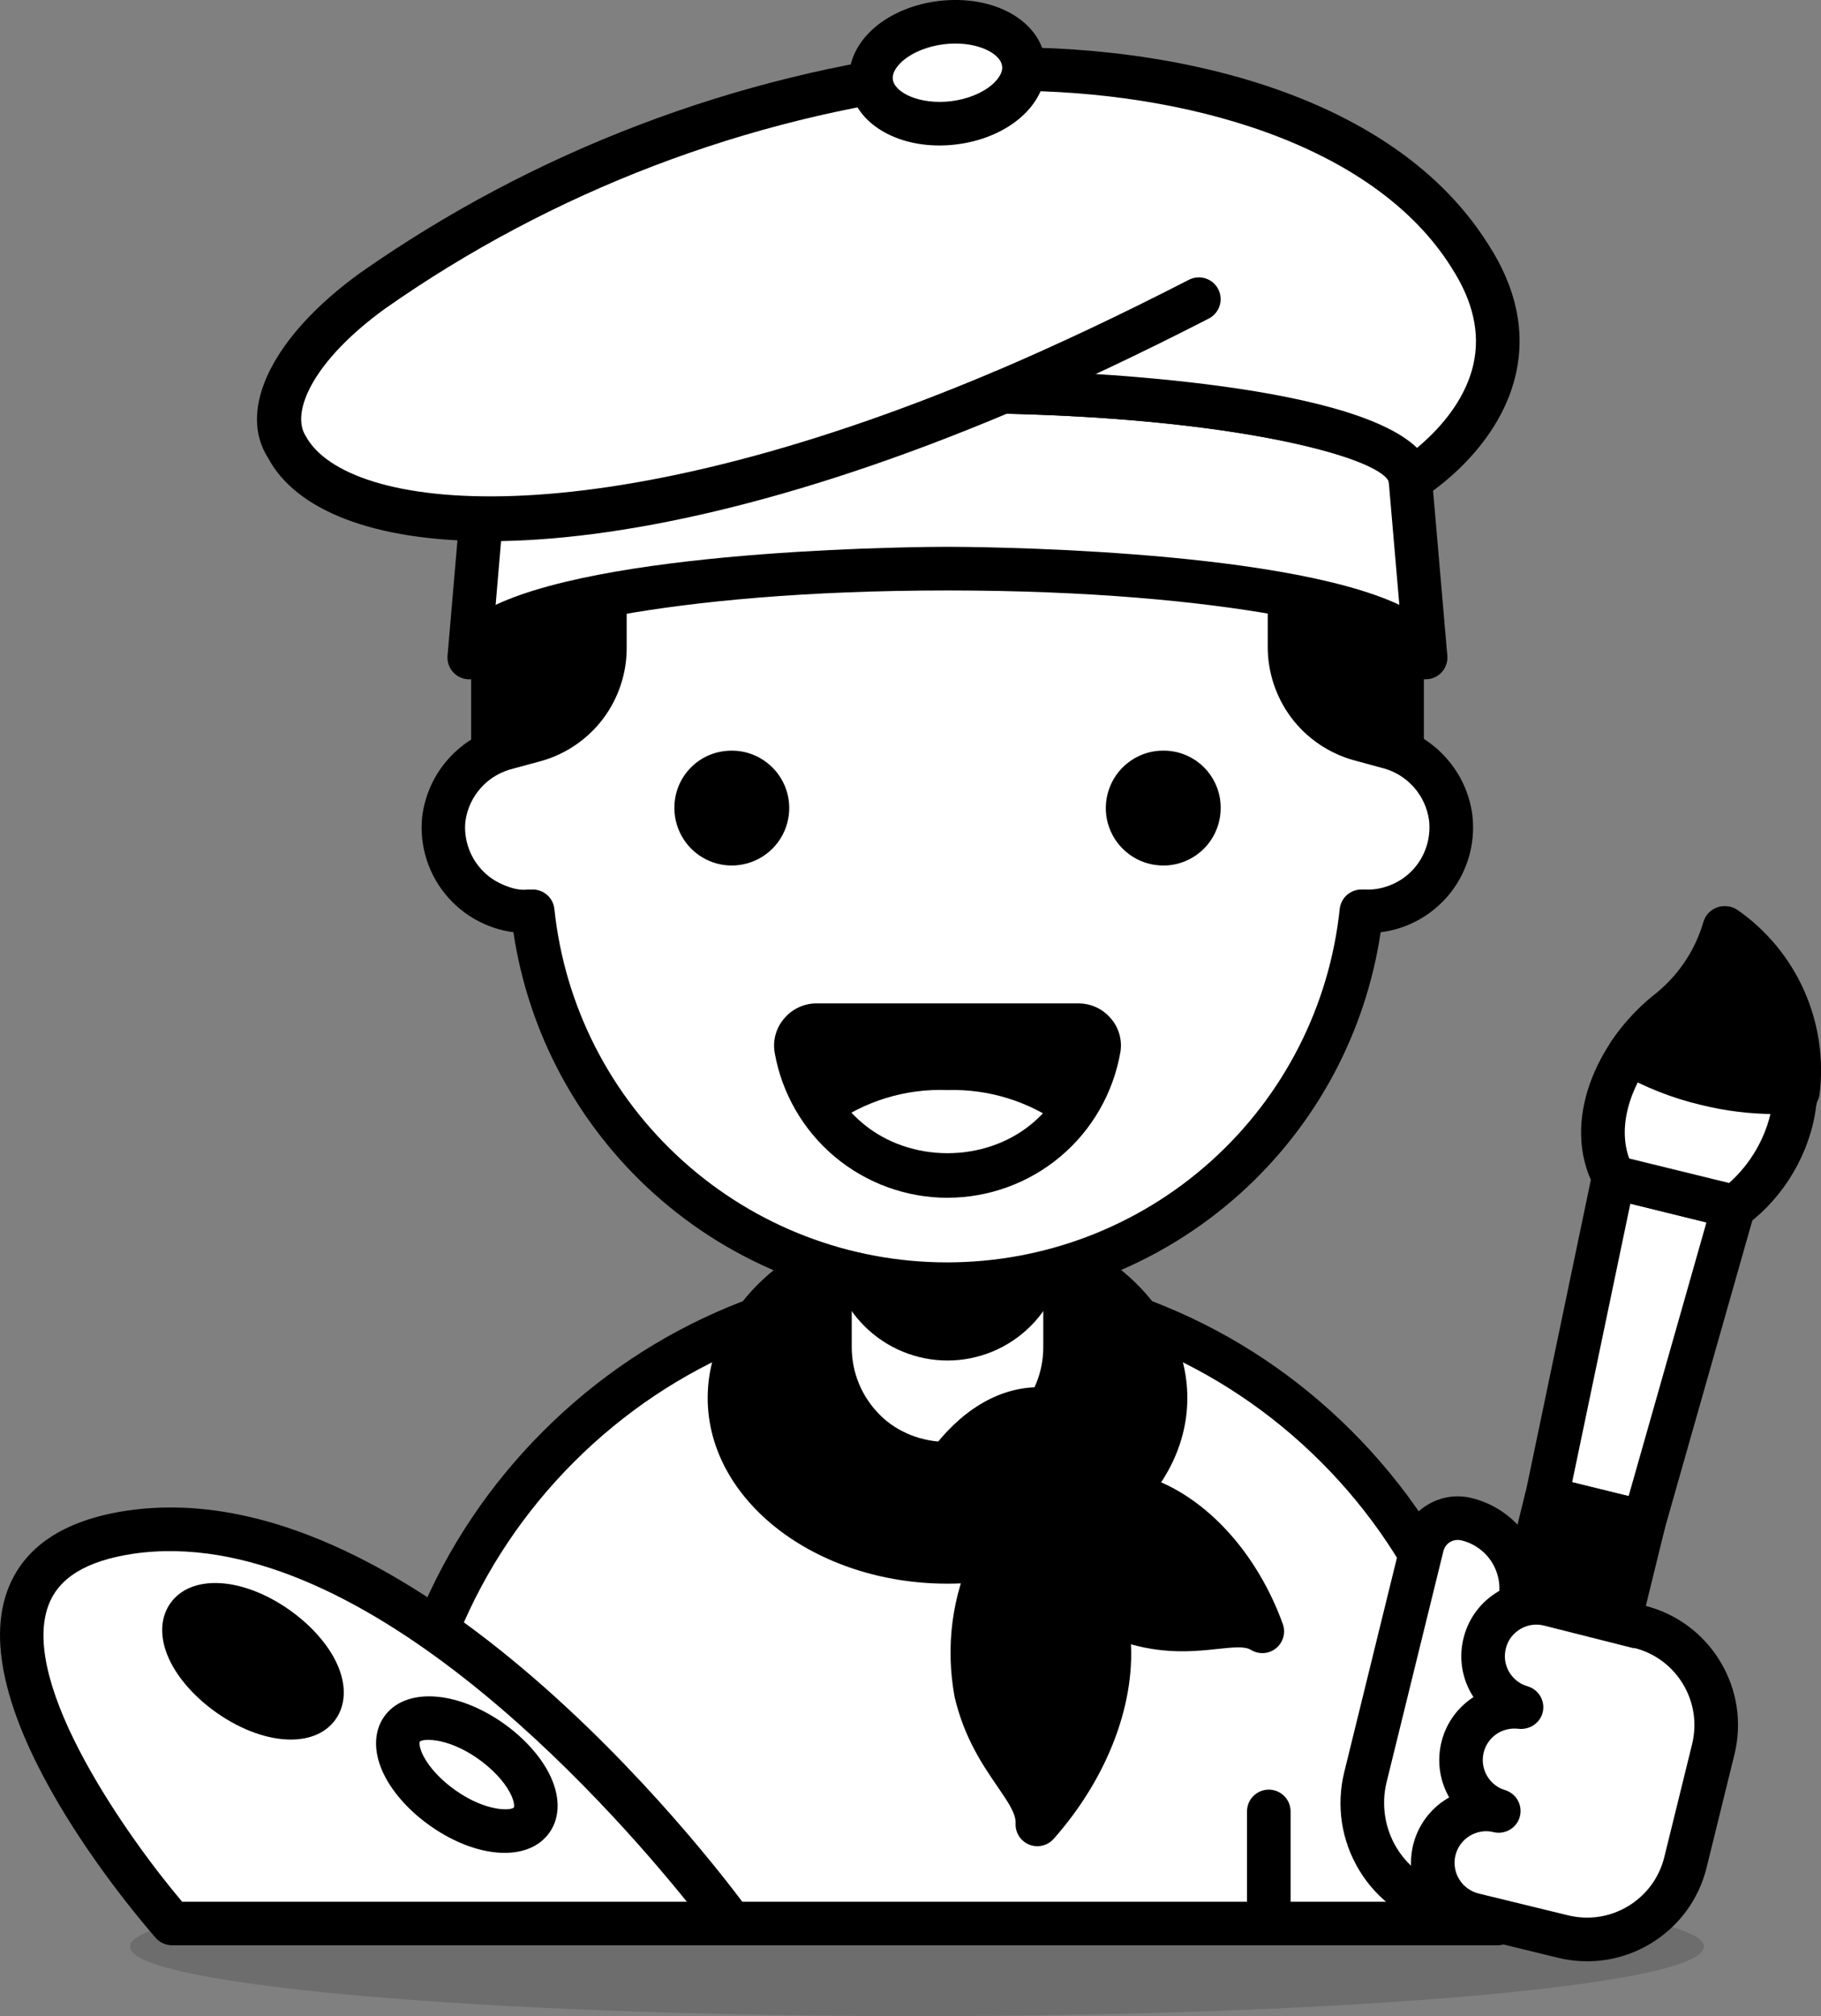 <?xml version="1.0" encoding="UTF-8"?>
<svg id="Layer_1" data-name="Layer 1" xmlns="http://www.w3.org/2000/svg" viewBox="0 0 470.38 520.65">
  <rect x="0" y="0" width="470.38" height="520.65" fill="#808080" stroke="none"/>
  <defs>
    <style>
      .cls-1 {
        fill: #fff;
      }

      .cls-2 {
        isolation: isolate;
        opacity: .15;
      }
    </style>
  </defs>
  <g class="cls-2">
    <path d="m236.86,520.65c112.27,0,203.28-8.03,203.28-17.94s-91.01-17.94-203.28-17.94-203.28,8.03-203.28,17.94,91.01,17.94,203.28,17.94Z"/>
  </g>
  <path class="cls-1" d="m244.75,331.96c37.68,0,73.81,14.97,100.45,41.61,26.64,26.64,41.61,62.77,41.61,100.45v22.72H102.69v-22.72c0-37.68,14.97-73.81,41.61-100.45,26.64-26.64,62.77-41.61,100.45-41.61Z"/>
  <path class="cls-1" d="m244.75,331.96c-37.68,0-73.81,14.97-100.45,41.61-26.64,26.64-41.61,62.77-41.61,100.45v22.72h1.32c4.66-34.02,21.49-65.19,47.36-87.76,25.87-22.57,59.05-35.01,93.38-35.01s67.51,12.43,93.38,35.01c25.87,22.57,42.7,53.75,47.36,87.76h1.32v-22.72c0-37.68-14.97-73.81-41.61-100.45-26.64-26.64-62.77-41.61-100.45-41.61Z"/>
  <path d="m386.8,502.36H102.69c-3.11,0-5.63-2.52-5.63-5.63v-22.72c0-39.45,15.36-76.54,43.26-104.43,27.9-27.89,64.99-43.25,104.43-43.25s76.53,15.35,104.43,43.25c27.89,27.88,43.25,64.98,43.25,104.43v22.72c0,3.11-2.52,5.63-5.63,5.63Zm-278.49-11.25h272.86v-17.09c0-36.44-14.19-70.71-39.95-96.48-25.77-25.76-60.04-39.95-96.48-39.95s-70.7,14.19-96.47,39.95c-25.77,25.77-39.96,60.03-39.96,96.48v17.09Z"/>
  <path d="m244.75,403.34c31.1,0,56.32-18.95,56.32-42.33s-25.22-42.33-56.32-42.33-56.32,18.95-56.32,42.33,25.22,42.33,56.32,42.33Z"/>
  <path d="m244.75,318.68c-10.88-.73-21.74,1.69-31.28,6.97-9.54,5.28-17.36,13.2-22.53,22.8,5.14,9.64,12.95,17.58,22.49,22.89,9.55,5.3,20.42,7.74,31.32,7.01,10.9.73,21.77-1.7,31.32-7.01,9.55-5.3,17.36-13.25,22.49-22.89-5.16-9.6-12.98-17.52-22.53-22.8-9.54-5.28-20.4-7.7-31.28-6.97Z"/>
  <path d="m244.75,408.97c-34.16,0-61.95-21.52-61.95-47.96s27.79-47.95,61.95-47.95,61.95,21.51,61.95,47.95-27.8,47.96-61.95,47.96Zm0-84.66c-27.95,0-50.69,16.46-50.69,36.7s22.74,36.71,50.69,36.71,50.7-16.46,50.7-36.71-22.74-36.7-50.7-36.7Z"/>
  <path class="cls-1" d="m244.75,283.41c-4,0-7.96.79-11.65,2.32-3.69,1.53-7.05,3.78-9.87,6.61-2.82,2.83-5.06,6.2-6.58,9.89-1.52,3.7-2.29,7.66-2.28,11.66v33.96c0,8.05,3.2,15.78,8.9,21.48,5.7,5.7,13.42,8.9,21.48,8.9s15.78-3.2,21.48-8.9c5.7-5.7,8.9-13.42,8.9-21.48v-33.96c.02-4-.76-7.96-2.28-11.66-1.52-3.7-3.75-7.06-6.58-9.89-2.82-2.83-6.18-5.08-9.87-6.61s-7.65-2.32-11.65-2.32Z"/>
  <path d="m244.75,283.41c-8.06,0-15.78,3.2-21.48,8.9-5.7,5.7-8.9,13.42-8.9,21.48v7.17c0,8.05,3.2,15.78,8.9,21.48,5.7,5.7,13.42,8.9,21.48,8.9s15.78-3.2,21.48-8.9c5.7-5.7,8.9-13.42,8.9-21.48v-7.06c.02-4-.76-7.96-2.28-11.66-1.52-3.7-3.75-7.06-6.58-9.89-2.82-2.83-6.18-5.08-9.87-6.61s-7.65-2.32-11.65-2.32Z"/>
  <path d="m244.75,383.86c-9.62,0-18.66-3.75-25.45-10.54-6.8-6.8-10.55-15.85-10.55-25.45v-33.96c-.02-4.75.89-9.4,2.7-13.8,1.81-4.4,4.43-8.34,7.79-11.73,3.39-3.4,7.33-6.02,11.71-7.84,8.75-3.65,18.82-3.65,27.61,0,4.36,1.81,8.3,4.44,11.68,7.83,3.37,3.39,5.99,7.33,7.8,11.75,1.81,4.37,2.71,9.03,2.69,13.83v33.93c0,9.61-3.74,18.64-10.54,25.45-6.79,6.79-15.84,10.54-25.45,10.54Zm0-94.83c-3.28,0-6.46.64-9.48,1.9-3.02,1.24-5.73,3.06-8.06,5.39-2.3,2.32-4.1,5.03-5.35,8.07-1.24,3.02-1.86,6.22-1.85,9.5v33.98c0,6.61,2.58,12.82,7.25,17.5,9.34,9.34,25.65,9.34,34.99,0,4.67-4.68,7.24-10.89,7.24-17.5v-33.96c.02-3.31-.6-6.51-1.85-9.51-1.25-3.06-3.06-5.77-5.36-8.09-2.32-2.32-5.02-4.13-8.03-5.37-3.03-1.26-6.22-1.9-9.5-1.9Z"/>
  <path d="m161.77,502.36c-3.11,0-5.63-2.52-5.63-5.63v-28.82c0-3.11,2.52-5.63,5.63-5.63s5.63,2.52,5.63,5.63v28.82c0,3.11-2.52,5.63-5.63,5.63Z"/>
  <path d="m327.74,502.36c-3.11,0-5.63-2.52-5.63-5.63v-28.94c0-3.11,2.52-5.63,5.63-5.63s5.63,2.52,5.63,5.63v28.94c0,3.11-2.52,5.63-5.63,5.63Z"/>
  <g>
    <path d="m269.86,402.03c5.96,8.11,14.33,14.14,23.92,17.22,15.54,4.3,25.59-2.15,32.29,2.03-9.8-27.02-33-41.02-47.83-34.2-14.83,6.82-8.37,14.95-8.37,14.95Z"/>
    <path d="m326.06,426.91c-1.03,0-2.07-.29-2.99-.86-1.53-.96-4.58-.64-8.47-.23-5.54.6-13.12,1.41-22.32-1.15-11.01-3.53-20.26-10.19-26.95-19.31-.73-.98-3.45-5.13-2.14-10.62,1.23-5.17,5.5-9.46,12.69-12.77,6.78-3.11,15.09-2.93,23.37.53,13.83,5.78,25.83,19.56,32.1,36.86.82,2.26.12,4.79-1.75,6.3-1.02.84-2.29,1.25-3.54,1.25Zm-51.66-28.21c5.29,7.21,12.57,12.46,21.1,15.2,6.89,1.91,12.74,1.26,17.9.74,1.13-.12,2.24-.23,3.34-.32-5.51-10.03-13.41-17.9-21.85-21.44-5.35-2.23-10.43-2.47-14.32-.68-5.32,2.45-6.26,4.51-6.43,5.08-.21.73.19,1.34.24,1.42l-4.53,3.34,4.54-3.33Z"/>
  </g>
  <g>
    <path d="m256.71,402.51c-5.15,10.7-6.78,22.75-4.66,34.44,4.3,18.3,16.38,24.99,15.9,34.2,22.24-25.11,23.92-56.68,8.37-68.16-15.55-11.48-19.61-.48-19.61-.48Z"/>
    <path d="m267.95,476.77c-.71,0-1.44-.13-2.13-.42-2.21-.9-3.6-3.11-3.48-5.5.12-2.48-2-5.57-4.68-9.48-3.82-5.58-8.58-12.52-11.08-23.15-2.4-13.16-.65-26.2,5-38.03.59-1.38,2.9-5.85,8.41-7.48,5.59-1.71,12.23.24,19.67,5.74,6.85,5.06,11.2,13.4,12.27,23.51,1.8,17.12-5.58,36.91-19.76,52.91-1.09,1.24-2.63,1.9-4.21,1.9Zm-3.88-73.38c-.36,0-.62.04-.78.09-.9.23-1.31,1-1.37,1.15-.01.03-.12.29-.14.32-4.66,9.7-6.11,20.42-4.19,30.99,1.96,8.29,5.88,14.01,9.35,19.07,1.02,1.49,2.03,2.97,2.95,4.46,7.96-11.81,12.02-25.11,10.84-36.33-.74-7.02-3.42-12.43-7.75-15.63-4.78-3.53-7.57-4.12-8.9-4.12Zm-7.36-.88h.11-.11Z"/>
  </g>
  <g>
    <path d="m244.75,378.35c4.25,2.13,7.66,5.63,9.69,9.92,1.47,4.6,2.24,9.4,2.27,14.23,3.48,1.54,7.25,2.33,11.06,2.33s7.58-.79,11.06-2.33c2.46-1.57,4.57-3.64,6.2-6.06,1.63-2.42,2.74-5.16,3.27-8.03.53-2.87.46-5.82-.2-8.66-.66-2.84-1.9-5.52-3.64-7.86-8.13-10.52-25.71-12.91-39.7,6.46Z"/>
    <path d="m267.76,410.47c-4.63,0-9.11-.95-13.33-2.81-2.02-.89-3.34-2.89-3.35-5.11-.03-4.25-.7-8.47-2.01-12.55-1.21-2.46-3.74-5.04-6.85-6.62-1.47-.74-2.55-2.09-2.93-3.68-.4-1.6-.07-3.3.9-4.64,7.72-10.68,17.54-16.65,27.66-16.82h.42c8.1,0,15.6,3.7,20.63,10.22,2.28,3.07,3.82,6.41,4.67,10.02.84,3.64.92,7.32.26,10.96-.67,3.65-2.07,7.08-4.14,10.16-2.09,3.09-4.71,5.67-7.83,7.66-4.98,2.26-9.47,3.21-14.1,3.21Zm-5.61-11.99c4.71,1.29,9.87.87,14.4-1.11,1.06-.75,2.58-2.25,3.79-4.06,1.21-1.79,2.02-3.78,2.41-5.9.4-2.11.34-4.25-.15-6.37-.47-2.07-1.41-4.07-2.67-5.78-2.87-3.7-7.81-5.88-11.9-5.76-5.11.08-10.32,2.78-15.04,7.7,2.74,2.41,4.97,5.37,6.53,8.68,1.45,4.4,2.29,8.53,2.64,12.6Z"/>
  </g>
  <g>
    <path d="m244.75,41.26c-9.84,0-19.64,1.25-29.18,3.71-22.24,5.02-51.18,13.39-77.37,8.37-1.02,6.74-.66,13.63,1.07,20.23,1.73,6.6,4.78,12.78,8.97,18.16-13.64,19.66-20.94,43.03-20.93,66.96v61.46h234.85v-61.46c0-31.14-12.37-61.01-34.39-83.03-22.02-22.02-51.89-34.39-83.03-34.39Z"/>
    <path d="m362.17,225.78H127.33c-3.11,0-5.63-2.52-5.63-5.63v-61.46c-.02-23.86,6.78-46.89,19.7-66.85-3.45-5.15-5.98-10.8-7.57-16.85-1.93-7.39-2.33-14.96-1.19-22.49.23-1.52,1.06-2.87,2.31-3.75,1.25-.88,2.8-1.19,4.31-.93,21.83,4.19,46.64-1.65,66.6-6.36l8.47-1.97c9.82-2.53,20.11-3.84,30.41-3.85h.01c32.86,0,63.77,12.8,87.01,36.04,23.23,23.23,36.04,54.13,36.04,87.01v61.46c0,3.11-2.52,5.63-5.63,5.63Zm-229.22-11.25h223.59v-55.83c0-29.87-11.63-57.95-32.74-79.06-21.12-21.11-49.19-32.75-79.06-32.75-9.35.01-18.7,1.2-27.77,3.53l-8.53,1.98c-19.23,4.53-42.76,10.1-65.16,7.41-.1,4.14.38,8.27,1.45,12.33,1.54,5.89,4.22,11.31,7.97,16.12,1.51,1.94,1.59,4.64.18,6.67-13.05,18.82-19.94,40.86-19.92,63.75v55.84Z"/>
  </g>
  <g>
    <path class="cls-1" d="m374.73,211.18c-.58-4.39-2.48-8.5-5.45-11.79-2.97-3.29-6.86-5.6-11.17-6.62l-7.06-1.91c-5.2-1.47-9.77-4.6-13.01-8.93-3.24-4.32-4.97-9.59-4.93-14.99v-24.39c-.01-4.93-1.65-9.72-4.65-13.63-3-3.91-7.21-6.73-11.97-8.01-22.8,9.1-47.2,13.53-71.75,13.03-24.55.5-48.94-3.93-71.75-13.03-4.78,1.26-9.02,4.07-12.04,7.98-3.03,3.91-4.68,8.71-4.7,13.66v24.63c.05,5.4-1.68,10.67-4.93,14.99-3.24,4.32-7.81,7.46-13.01,8.93l-7.06,1.91c-4.31,1.03-8.2,3.34-11.17,6.63-2.97,3.29-4.87,7.4-5.45,11.79-.32,3.03,0,6.09.95,8.98.94,2.89,2.49,5.56,4.53,7.81,2.04,2.26,4.54,4.06,7.32,5.29,2.79,1.23,5.8,1.85,8.84,1.84h1.32c2.8,26.43,15.28,50.9,35.04,68.68,19.76,17.78,45.4,27.62,71.98,27.62s52.22-9.84,71.98-27.62c19.76-17.78,32.24-42.24,35.04-68.68h1.31c3.08.04,6.13-.58,8.94-1.81,2.82-1.23,5.34-3.05,7.4-5.34,2.06-2.29,3.61-4.98,4.54-7.92.93-2.93,1.23-6.03.88-9.08Z"/>
    <path d="m244.63,337.26c-28.02,0-54.92-10.32-75.75-29.06-19.62-17.67-32.38-41.47-36.26-67.46-2.55-.34-5.04-1.03-7.44-2.09-3.55-1.57-6.65-3.81-9.23-6.67-2.59-2.86-4.51-6.17-5.7-9.84-1.2-3.68-1.6-7.48-1.19-11.31.75-5.7,3.12-10.83,6.87-14.97,3.75-4.15,8.6-7.03,14.04-8.33l6.89-1.87c3.94-1.11,7.5-3.56,9.98-6.87,2.49-3.31,3.84-7.42,3.81-11.57v-24.67c.02-6.17,2.1-12.24,5.87-17.11,3.76-4.86,9.11-8.41,15.05-9.98,1.17-.31,2.4-.24,3.53.21,22.21,8.87,45.46,13.1,69.55,12.63,24.27.52,47.57-3.77,69.77-12.63,1.14-.46,2.38-.52,3.56-.21,5.91,1.6,11.22,5.16,14.96,10.02,3.74,4.87,5.8,10.92,5.81,17.05v24.4c-.03,4.18,1.32,8.29,3.81,11.62,2.47,3.31,6.03,5.76,10.02,6.88l7,1.9c5.29,1.25,10.14,4.14,13.88,8.29,3.75,4.15,6.12,9.27,6.86,14.82,0,.03,0,.07.01.1.44,3.88.07,7.73-1.11,11.44-1.19,3.71-3.11,7.07-5.72,9.97-2.64,2.91-5.77,5.17-9.34,6.73-2.38,1.04-4.93,1.74-7.53,2.07-3.88,25.98-16.64,49.78-36.25,67.44-20.83,18.75-47.73,29.07-75.76,29.07Zm-107.02-107.55c2.88,0,5.29,2.17,5.59,5.03,2.65,25.09,14.45,48.2,33.21,65.08,18.76,16.88,42.98,26.18,68.22,26.18s49.47-9.3,68.23-26.18c18.75-16.88,30.54-39.99,33.2-65.08.3-2.86,2.71-5.03,5.59-5.03h1.31c2.12.12,4.62-.43,6.69-1.34,2.1-.92,3.95-2.25,5.48-3.96,1.53-1.69,2.66-3.67,3.35-5.85.68-2.13.91-4.44.66-6.68-.44-3.26-1.84-6.27-4.04-8.71-2.21-2.45-5.09-4.15-8.31-4.92l-7.22-1.96c-6.41-1.81-12.09-5.7-16.04-10.99-3.96-5.28-6.11-11.81-6.06-18.4v-24.35c-.01-3.66-1.24-7.29-3.48-10.21-1.89-2.45-4.44-4.35-7.32-5.46-23.06,8.92-47.39,13.14-72.04,12.69-24.54.56-48.78-3.76-71.84-12.69-2.9,1.1-5.48,2.99-7.39,5.46-2.26,2.92-3.51,6.56-3.52,10.24v24.61c.05,6.56-2.1,13.1-6.06,18.37-3.95,5.27-9.62,9.17-15.98,10.96l-7.11,1.93c-3.39.81-6.26,2.51-8.47,4.96s-3.62,5.48-4.05,8.76c-.22,2.1.02,4.34.72,6.5.7,2.15,1.83,4.09,3.35,5.78,1.52,1.68,3.34,2.99,5.43,3.91,2.04.91,4.37,1.65,6.53,1.36h1.35Z"/>
  </g>
  <g>
    <path d="m179.82,208.67c0,1.82.54,3.6,1.55,5.12,1.01,1.51,2.45,2.69,4.13,3.39,1.68.7,3.53.88,5.32.52,1.79-.35,3.43-1.23,4.71-2.52s2.16-2.93,2.52-4.71c.35-1.79.17-3.64-.52-5.32-.7-1.68-1.88-3.12-3.39-4.13-1.51-1.01-3.29-1.55-5.12-1.55-1.21-.02-2.42.21-3.54.67-1.12.46-2.15,1.13-3,1.99-.86.86-1.54,1.88-1.99,3-.46,1.12-.68,2.33-.67,3.54Z"/>
    <path d="m189.02,223.51c-1.93,0-3.85-.38-5.67-1.13-2.72-1.13-5.02-3.02-6.65-5.47s-2.49-5.28-2.5-8.2c-.02-1.96.35-3.87,1.08-5.69.75-1.84,1.84-3.48,3.24-4.87,1.39-1.39,3.02-2.47,4.85-3.22,1.84-.74,3.8-1.09,5.74-1.08,2.86,0,5.72.86,8.16,2.49,2.45,1.64,4.34,3.94,5.47,6.65,1.13,2.73,1.42,5.69.84,8.58-.57,2.87-1.97,5.5-4.06,7.59-2.1,2.09-4.73,3.5-7.61,4.06-.96.19-1.93.29-2.9.29Zm-.05-18.41c-.52,0-.96.08-1.37.25-.41.17-.8.43-1.13.76-.34.33-.58.71-.76,1.14-.18.45-.26.9-.26,1.35v.08c0,.71.21,1.4.61,1.99.39.59.95,1.04,1.61,1.31.64.27,1.37.35,2.06.2.7-.14,1.34-.48,1.85-.99.49-.49.84-1.12.97-1.81.14-.71.07-1.42-.2-2.07-.27-.66-.73-1.22-1.32-1.62-.61-.41-1.45-.7-2.05-.6Z"/>
  </g>
  <g>
    <path d="m309.68,208.67c0,1.82-.54,3.6-1.55,5.12-1.01,1.51-2.45,2.69-4.13,3.39-1.68.7-3.53.88-5.32.52-1.79-.35-3.43-1.23-4.71-2.52s-2.16-2.93-2.52-4.71c-.35-1.79-.17-3.64.52-5.32.7-1.68,1.88-3.12,3.39-4.13,1.51-1.01,3.29-1.55,5.12-1.55,1.21-.02,2.42.21,3.54.67,1.12.46,2.15,1.13,3,1.99.86.86,1.54,1.88,1.99,3,.46,1.12.68,2.33.67,3.54Z"/>
    <path d="m300.49,223.51c-.98,0-1.96-.1-2.92-.29-2.87-.56-5.5-1.97-7.58-4.06-2.08-2.07-3.48-4.69-4.07-7.57-.57-2.91-.27-5.86.85-8.58,1.12-2.72,3.01-5.03,5.47-6.67,2.48-1.67,5.45-2.56,8.43-2.49,1.84,0,3.69.36,5.46,1.08,1.81.74,3.46,1.82,4.87,3.23,1.38,1.38,2.46,3.01,3.22,4.85.74,1.79,1.1,3.7,1.09,5.68,0,2.94-.87,5.79-2.49,8.23s-3.93,4.34-6.66,5.47c-1.81.75-3.73,1.13-5.66,1.13Zm.1-18.41c-.62-.04-1.51.2-2.1.59-.6.41-1.06.96-1.33,1.6-.27.66-.34,1.39-.21,2.09.14.68.48,1.32.99,1.82.51.5,1.13.84,1.82.97.68.14,1.43.07,2.08-.2.66-.27,1.21-.73,1.6-1.31.4-.59.6-1.28.6-1.99v-.05c0-.48-.08-.94-.24-1.35-.2-.46-.45-.85-.77-1.17-.33-.33-.71-.58-1.13-.75-.43-.18-.87-.26-1.32-.26Z"/>
  </g>
  <path d="m210.79,264.76c-.76.02-1.5.2-2.18.53-.68.33-1.28.8-1.76,1.39-.5.56-.87,1.23-1.07,1.96s-.25,1.49-.12,2.23c1.61,9.2,6.42,17.53,13.57,23.54,7.15,6.01,16.19,9.3,25.53,9.3s18.38-3.29,25.53-9.3c7.15-6.01,11.96-14.34,13.57-23.54.13-.74.09-1.5-.12-2.23s-.57-1.39-1.07-1.96c-.48-.58-1.08-1.06-1.76-1.39-.68-.33-1.43-.51-2.18-.53h-67.92Z"/>
  <path class="cls-1" d="m244.75,281.5c-10.8-.42-21.42,2.82-30.13,9.21,3.77,4.2,8.38,7.55,13.53,9.85,5.15,2.3,10.73,3.48,16.37,3.48s11.22-1.19,16.37-3.48c5.15-2.3,9.76-5.65,13.53-9.85-8.59-6.28-19.02-9.52-29.66-9.21Z"/>
  <path d="m244.75,309.32c-10.63,0-20.99-3.77-29.15-10.62-8.16-6.86-13.66-16.4-15.5-26.88-.27-1.6-.18-3.24.27-4.76.42-1.49,1.21-2.94,2.28-4.14.86-1.05,2.09-2.02,3.51-2.71,1.4-.68,2.96-1.06,4.51-1.09h68.04c1.69.03,3.26.42,4.66,1.1,1.4.68,2.63,1.64,3.63,2.87.9.98,1.69,2.42,2.14,3.97.43,1.48.53,3.11.26,4.69-1.85,10.55-7.35,20.1-15.51,26.94-8.16,6.85-18.51,10.62-29.15,10.62Zm-33.69-38.94c1.52,7.4,5.65,14.56,11.78,19.71,12.27,10.29,31.56,10.29,43.82,0,6.12-5.15,10.27-12.33,11.65-20.21l-67.25.5Z"/>
  <path class="cls-1" d="m173.72,255.07c6.6,0,11.96-3.21,11.96-7.17s-5.35-7.17-11.96-7.17-11.96,3.21-11.96,7.17,5.35,7.17,11.96,7.17Z"/>
  <path class="cls-1" d="m315.78,255.07c6.61,0,11.96-3.21,11.96-7.17s-5.35-7.17-11.96-7.17-11.96,3.21-11.96,7.17,5.35,7.17,11.96,7.17Z"/>
  <path class="cls-1" d="m121.23,169.81c0-12.68,55.24-22.96,123.52-22.96s123.52,10.28,123.52,22.96l-3.95-45.92c0-12.68-53.57-22.84-119.58-22.84s-119.58,10.16-119.58,22.84l-3.95,45.92Z"/>
  <path class="cls-1" d="m244.75,101.05c-66.01,0-119.58,10.16-119.58,22.84l-3.95,45.2c2.03-11.96,56.56-22.24,123.52-22.24h19.25c23.49-9.46,45.26-22.71,64.45-39.22-27.65-4.65-55.66-6.86-83.7-6.58Z"/>
  <path d="m368.27,175.43c-2.91,0-5.35-2.23-5.61-5.14l-.04-.53c-3.04-6-44.9-17.28-117.87-17.28s-114.53,11.2-117.9,17.57l-.02.24c-.25,3.01-2.87,5.29-5.85,5.14-3.01-.13-5.39-2.61-5.39-5.62,0-.45.03-.9.09-1.34l3.87-45.06c-.02-27.66,120.07-27.99,125.18-27.99s125.2.32,125.2,28.47l3.85,44.57c.07.44.1.88.1,1.34,0,3.01-2.37,5.5-5.39,5.62-.09,0-.16,0-.24,0Zm-123.52-68.76c-70.92,0-111.31,11.24-114,17.53l-2.72,32c31.54-14.78,112.48-14.99,116.72-14.99s85.16.21,116.71,14.98l-2.74-31.83c-2.66-6.46-43.05-17.7-113.97-17.7Z"/>
  <path class="cls-1" d="m379.75,66.25c-25.35-40.66-89.44-51.18-135-47.83-53.44,6.28-104.48,25.76-148.51,56.68-20.81,15.07-28.1,31.09-22,40.54,12.79,23.92,80.71,29.54,184.75-14.47,59.79,1.32,105.35,11,105.35,22.72,0,0,37.91-22.84,15.43-57.64Z"/>
  <path class="cls-1" d="m78.78,121.38c4.98-6.4,10.86-12.04,17.46-16.74,44.07-30.79,95.11-50.14,148.51-56.32,45.56-3.71,109.65,6.82,135,46.87,1.51,2.26,2.79,4.66,3.83,7.17,2.63-5.82,3.67-12.23,2.99-18.58-.67-6.35-3.03-12.4-6.82-17.54-25.35-40.66-89.44-51.18-135-47.83-53.44,6.28-104.48,25.76-148.51,56.68-20.81,15.07-28.1,31.09-22,40.54,1.23,2.12,2.76,4.06,4.54,5.74Z"/>
  <path d="m126.33,139.75c-30.17,0-49.92-8.11-57.06-21.45-8.09-12.51,1.1-31.41,23.66-47.75,44.72-31.4,96.97-51.34,151.16-57.71,48.17-3.53,113.64,7.55,140.42,50.4,7.22,11.18,9.57,22.48,7,33.57-4.59,19.85-23.48,31.42-24.28,31.91-1.74,1.05-3.91,1.08-5.67.08-1.77-1-2.86-2.87-2.86-4.9-2.12-4.85-34.22-15.52-98.64-17.06-55.16,23.2-100.69,32.92-133.73,32.92ZM261.05,23.45c-5.39,0-10.69.2-15.88.58-52.11,6.13-102.57,25.39-145.7,55.67-18.64,13.5-24.44,26.78-20.51,32.88,10.47,19.51,73.98,27.33,177.84-16.6.74-.31,1.51-.46,2.31-.45,16.22.36,89.1,2.92,106.92,20.13,4.91-4.07,12.28-11.59,14.54-21.48,1.84-8-.03-16.38-5.53-24.89-.02-.03-.03-.05-.04-.08-20.13-32.27-69.23-45.78-113.94-45.78Zm108.91,100.43h.11-.11Z"/>
  <path d="m258.98,106.8c-2.19,0-4.26-1.29-5.18-3.42-1.22-2.86.11-6.17,2.98-7.38,15.84-6.74,32.76-14.72,50.33-23.75,2.77-1.41,6.17-.33,7.57,2.43,1.43,2.76.33,6.15-2.43,7.58-17.8,9.14-34.98,17.25-51.07,24.09-.71.31-1.46.45-2.2.45Z"/>
  <g>
    <path class="cls-1" d="m246.28,31.72c10.88-1.3,19.01-8.15,18.16-15.3-.86-7.15-10.37-11.88-21.26-10.58-10.89,1.3-19.02,8.15-18.16,15.3.86,7.15,10.37,11.88,21.26,10.58Z"/>
    <path d="m242.65,37.57c-12.26,0-22.1-6.44-23.22-15.76-.64-5.32,1.78-10.72,6.64-14.82,4.26-3.59,10.1-5.98,16.44-6.74,14.3-1.68,26.28,5.12,27.51,15.5.64,5.32-1.78,10.73-6.64,14.82-4.25,3.59-10.09,5.98-16.43,6.74h0c-1.46.17-2.9.26-4.3.26Zm3.63-5.85h.11-.11Zm.51-20.47c-.96,0-1.93.05-2.93.18-4.13.49-7.97,2.01-10.53,4.17-.9.76-2.97,2.75-2.71,4.87.42,3.47,6.96,6.63,15,5.67,4.12-.49,7.96-2.02,10.53-4.18.9-.76,2.97-2.75,2.71-4.87-.37-3.04-5.4-5.84-12.07-5.84Z"/>
  </g>
  <path class="cls-1" d="m44.46,496.74s-79.52-90.64-11-101.04c74.26-11.12,155.45,101.04,155.45,101.04H44.46Z"/>
  <path class="cls-1" d="m33.46,429.77c46.87-7.06,96.26,34.92,126.39,66.96h28.58s-80.72-112.16-155.45-101.04c-30.37,4.66-31.69,24.87-23.92,46.16,2.96-3.65,6.67-6.62,10.88-8.7,4.21-2.08,8.82-3.24,13.52-3.37Z"/>
  <path d="m188.91,502.36H44.46c-1.62,0-3.16-.7-4.23-1.91-5.13-5.86-49.85-58.11-38.34-89.63,4.11-11.25,14.45-18.21,30.72-20.68,76.88-11.53,157.46,98.61,160.85,103.3,1.24,1.71,1.42,3.98.46,5.86s-2.9,3.07-5.01,3.07Zm-141.87-11.25h130.38c-20.87-25.87-85.12-98.41-143.12-89.85-12.06,1.84-19.2,6.22-21.83,13.42-7.51,20.55,21,60.39,34.58,76.43Z"/>
  <g>
    <path d="m82.11,440.73c3.37-4.82-1.4-13.97-10.66-20.44-9.25-6.47-19.49-7.82-22.86-3-3.37,4.82,1.4,13.97,10.66,20.44,9.25,6.47,19.49,7.82,22.86,3Z"/>
    <path d="m75.11,449.23c-5.74,0-12.56-2.32-19.09-6.88-5.2-3.65-9.4-8.21-11.83-12.86-2.98-5.73-3.07-11.35-.21-15.43,5.32-7.58,18.51-6.9,30.69,1.62,5.2,3.65,9.4,8.21,11.83,12.86,2.99,5.73,3.07,11.35.22,15.43h0c-2.47,3.53-6.64,5.26-11.61,5.26Zm7-8.5h.11-.11Zm-26.73-20.68c-1.23,0-2,.22-2.18.47-.09.12-.29,1.35.97,3.77,1.58,3.02,4.61,6.24,8.3,8.83,8.22,5.76,14.44,5.22,15.02,4.39.09-.12.28-1.35-.98-3.77-1.58-3.02-4.61-6.24-8.3-8.83-5.51-3.86-10.22-4.86-12.84-4.86Z"/>
  </g>
  <g>
    <path class="cls-1" d="m137.35,469.99c3.37-4.82-1.4-13.97-10.66-20.44-9.25-6.47-19.49-7.82-22.86-3-3.37,4.82,1.4,13.97,10.66,20.44,9.25,6.47,19.49,7.82,22.86,3Z"/>
    <path d="m130.35,478.49c-5.74,0-12.56-2.32-19.09-6.88-5.2-3.65-9.4-8.21-11.83-12.86-2.98-5.73-3.07-11.35-.21-15.43,5.31-7.57,18.5-6.89,30.69,1.62,5.2,3.65,9.4,8.21,11.83,12.86,2.98,5.73,3.07,11.35.21,15.43-2.47,3.52-6.63,5.26-11.61,5.26Zm-19.73-29.18c-1.23,0-2,.22-2.18.47-.09.12-.29,1.35.97,3.77,1.58,3.02,4.61,6.24,8.3,8.83,8.08,5.66,14.45,5.17,15.02,4.39.09-.12.29-1.35-.97-3.77-1.58-3.02-4.61-6.24-8.3-8.83-5.51-3.86-10.22-4.86-12.84-4.86Z"/>
  </g>
  <g>
    <path class="cls-1" d="m424.59,393.18l-25.11-6.22,17.34-82.99,30.97,7.65-23.2,81.55Z"/>
    <path d="m424.6,398.81c-.44,0-.9-.05-1.35-.16l-25.11-6.22c-2.93-.73-4.77-3.65-4.15-6.62l17.33-82.98c.31-1.49,1.22-2.79,2.51-3.6,1.31-.81,2.85-1.06,4.35-.7l30.97,7.65c1.48.36,2.75,1.32,3.52,2.64.77,1.32.96,2.89.54,4.36l-23.19,81.55c-.69,2.47-2.95,4.09-5.41,4.09Zm-18.5-16l14.57,3.6,20.11-70.71-19.65-4.86-15.04,71.97Z"/>
  </g>
  <g>
    <path d="m424.66,393.09l-25.2-6.19-23.55,95.8,25.2,6.19,23.55-95.8Z"/>
    <path d="m401.11,494.52c-.45,0-.9-.05-1.34-.16l-25.2-6.2c-3.02-.74-4.87-3.79-4.12-6.8l23.54-95.79c.74-3.01,3.78-4.85,6.8-4.12l25.2,6.19c1.45.35,2.7,1.27,3.47,2.55s1.01,2.8.65,4.25l-23.54,95.8c-.35,1.45-1.27,2.7-2.55,3.47-.88.54-1.89.81-2.91.81Zm-18.4-15.95l14.28,3.52,20.86-84.88-14.28-3.51-20.86,84.87Z"/>
  </g>
  <g>
    <path class="cls-1" d="m416.82,303.97c-7.77-14.83,2.15-33,13.51-42.33,7.24-5.54,12.51-13.25,15.07-22,7.09,4.93,12.58,11.82,15.81,19.83,3.23,8.01,4.05,16.78,2.36,25.25-.69,5.29-2.42,10.39-5.08,15.01-2.67,4.62-6.22,8.66-10.46,11.9l-31.21-7.65Z"/>
    <path d="m448.03,317.26c-.45,0-.9-.05-1.34-.16l-31.21-7.65c-1.57-.38-2.89-1.42-3.64-2.85-8.91-17,.76-37.67,14.93-49.3,6.47-4.96,11-11.57,13.24-19.23.51-1.74,1.81-3.12,3.53-3.73,1.69-.61,3.58-.35,5.08.69,8.02,5.57,14.18,13.3,17.82,22.35,3.65,9.05,4.57,18.89,2.66,28.45-.71,5.68-2.66,11.43-5.73,16.72-3.06,5.3-7.07,9.86-11.91,13.56-.99.76-2.2,1.15-3.42,1.15Zm-27.2-18.09l25.81,6.33c2.77-2.47,5.11-5.34,6.99-8.58,2.31-3.99,3.78-8.33,4.36-12.9,1.55-7.8.84-15.42-2-22.43-1.9-4.72-4.68-8.98-8.2-12.57-3.26,6.68-8.02,12.51-14.03,17.11-9.59,7.89-17.02,21.83-12.92,33.05Z"/>
  </g>
  <g>
    <path d="m420.89,272.05c6.13,3.52,12.74,6.13,19.61,7.77,7.81,1.96,15.89,2.65,23.92,2.03,1-8.08-.23-16.27-3.53-23.71-3.31-7.44-8.58-13.83-15.24-18.5-2.55,8.75-7.83,16.46-15.07,22-3.74,2.95-7.01,6.46-9.69,10.4Z"/>
    <path d="m458.7,287.7c-6.58,0-13.14-.81-19.57-2.42-7.33-1.75-14.43-4.56-21.05-8.36-1.35-.78-2.33-2.09-2.68-3.62-.35-1.53-.05-3.13.84-4.43,3-4.42,6.65-8.34,10.84-11.65,6.41-4.9,10.92-11.5,13.16-19.16.52-1.74,1.82-3.13,3.54-3.73,1.73-.6,3.62-.33,5.09.7,7.51,5.24,13.44,12.44,17.17,20.82,3.71,8.36,5.1,17.58,3.98,26.68-.32,2.66-2.48,4.73-5.15,4.93-2.04.15-4.1.23-6.14.23Zm-29.13-17.53c3.93,1.77,8.02,3.18,12.23,4.18,5.69,1.42,11.44,2.02,17.31,2.1.01-5.51-1.13-10.97-3.39-16.02-1.89-4.25-4.51-8.1-7.72-11.4-3.26,6.68-8.02,12.49-14.03,17.08-1.56,1.24-3.03,2.59-4.41,4.06Z"/>
  </g>
  <path class="cls-1" d="m378.92,392.35c4.74,1.17,8.83,4.17,11.36,8.35,2.53,4.18,3.3,9.19,2.13,13.93l-19.21,78.15c-7.21-1.77-13.41-6.33-17.26-12.68-3.84-6.35-5.01-13.96-3.24-21.17l14.76-60.03c.68-2.37,2.26-4.38,4.4-5.6,2.14-1.22,4.68-1.56,7.06-.94Z"/>
  <path class="cls-1" d="m378.92,392.34c-1.24-.4-2.55-.53-3.84-.39-1.29.14-2.54.55-3.67,1.2-1.13.65-2.1,1.54-2.87,2.59-.77,1.05-1.3,2.26-1.57,3.53l-5.5,22.24c.29-1.26.83-2.46,1.6-3.5.77-1.04,1.74-1.92,2.87-2.57,1.12-.65,2.37-1.06,3.65-1.21,1.29-.15,2.59-.03,3.83.35,2.37.56,4.6,1.58,6.57,3.02,1.97,1.43,3.63,3.24,4.89,5.33,1.26,2.08,2.09,4.39,2.44,6.8.35,2.41.23,4.86-.38,7.22l5.5-22.24c.59-2.36.71-4.8.35-7.21-.36-2.4-1.19-4.71-2.45-6.79-1.26-2.08-2.91-3.89-4.87-5.32-1.96-1.44-4.18-2.47-6.54-3.05Z"/>
  <path d="m373.2,498.41c-.44,0-.89-.05-1.34-.16-8.59-2.11-16.15-7.66-20.73-15.23-4.65-7.68-6.03-16.71-3.89-25.42l14.76-60.04c1.15-4.01,3.64-7.18,7.06-9.14,3.44-1.96,7.43-2.52,11.24-1.51,6.13,1.52,11.53,5.47,14.79,10.88,3.33,5.51,4.31,11.97,2.78,18.19l-19.21,78.15c-.63,2.57-2.92,4.29-5.46,4.29Zm3.35-100.73c-.67,0-1.33.16-1.91.49-.86.49-1.49,1.31-1.77,2.28l-14.71,59.82c-1.4,5.72-.46,11.87,2.59,16.91,2.06,3.41,5.02,6.2,8.5,8.08l17.69-71.98c.81-3.31.29-6.75-1.48-9.68-1.74-2.88-4.62-4.99-7.88-5.79-.02,0-.04-.01-.07-.01-.32-.09-.65-.12-.97-.12Z"/>
  <path class="cls-1" d="m422.92,420.09l-22.72-5.74c-3.5-.88-7.2-.35-10.31,1.47-3.11,1.82-5.38,4.8-6.32,8.28-.94,3.48-.48,7.19,1.29,10.33,1.77,3.14,4.7,5.46,8.17,6.46-3.43-.47-6.91.36-9.75,2.34-2.84,1.98-4.83,4.96-5.57,8.34-.74,3.38-.18,6.92,1.58,9.9,1.75,2.98,4.57,5.2,7.88,6.2-1.76-.43-3.59-.51-5.38-.24-1.79.27-3.51.9-5.06,1.84-1.55.94-2.9,2.17-3.97,3.63-1.07,1.46-1.85,3.12-2.28,4.88-.43,1.76-.51,3.59-.24,5.38.27,1.79.9,3.51,1.84,5.06.94,1.55,2.17,2.9,3.63,3.97,1.46,1.07,3.12,1.85,4.88,2.28l23.08,5.62c6.74,1.66,13.86.58,19.8-3.01,5.94-3.59,10.22-9.39,11.88-16.12l7.18-29.18c1.66-6.74.58-13.86-3.01-19.8-3.59-5.94-9.39-10.22-16.13-11.88h-.48Z"/>
  <path class="cls-1" d="m422.92,420.09l-22.72-5.74c-1.76-.43-3.58-.5-5.37-.22-1.79.28-3.5.91-5.05,1.85-1.54.94-2.89,2.18-3.95,3.65-1.06,1.46-1.83,3.12-2.25,4.88-.66,2.3-.66,4.75,0,7.06,1.64-1.73,3.71-3.01,5.99-3.7,2.29-.69,4.71-.78,7.04-.25l23.2,5.74c3.33.81,6.47,2.27,9.24,4.3,2.77,2.03,5.1,4.58,6.88,7.51,1.78,2.93,2.96,6.19,3.48,9.58.52,3.39.36,6.85-.46,10.18l3.23-13.15c.82-3.34.97-6.82.45-10.22-.52-3.4-1.71-6.67-3.5-9.61-1.79-2.94-4.14-5.51-6.92-7.54-2.78-2.03-5.93-3.5-9.28-4.31Z"/>
  <path d="m410,506.48c-2.56,0-5.13-.31-7.67-.93l-23.07-5.62c-2.54-.63-4.84-1.71-6.89-3.22-2.04-1.49-3.77-3.37-5.1-5.59-1.32-2.15-2.19-4.55-2.58-7.1-.38-2.54-.27-5.08.33-7.56.63-2.54,1.71-4.84,3.22-6.89,1.52-2.07,3.4-3.78,5.59-5.1.16-.11.33-.21.51-.3-2.4-4.19-3.15-9.07-2.12-13.78,1.03-4.78,3.82-8.96,7.84-11.76.19-.12.36-.24.55-.36-.23-.35-.44-.71-.65-1.08-2.51-4.45-3.15-9.63-1.81-14.56,1.32-4.91,4.48-9.07,8.9-11.66,4.42-2.57,9.58-3.32,14.53-2.08l22.06,5.57c.38.02.76.08,1.12.16,8.23,2.04,15.19,7.18,19.59,14.44,4.39,7.28,5.69,15.82,3.66,24.06l-7.18,29.17c-2.04,8.26-7.18,15.22-14.45,19.61-5.01,3.03-10.64,4.58-16.36,4.58Zm-26.11-33.58c-.42,0-.82.03-1.24.1-1.07.16-2.08.53-3.01,1.09-.9.55-1.7,1.29-2.33,2.14-.64.87-1.1,1.85-1.36,2.91-.25,1.01-.3,2.09-.13,3.15.16,1.08.53,2.08,1.08,2.98.57.95,1.29,1.74,2.14,2.35.88.65,1.86,1.11,2.92,1.37l23.05,5.62c5.32,1.31,10.86.47,15.55-2.36,4.7-2.84,8.02-7.33,9.34-12.66l7.18-29.16c1.31-5.33.47-10.86-2.36-15.55-2.76-4.56-7.07-7.81-12.18-9.21-.37-.03-.75-.08-.99-.14l-22.72-5.74c-2.09-.53-4.24-.21-6.09.88-1.86,1.09-3.18,2.81-3.73,4.88-.57,2.08-.3,4.24.75,6.11,1.06,1.87,2.77,3.22,4.82,3.81,2.84.82,4.56,3.69,3.95,6.57-.62,2.9-3.42,4.73-6.28,4.41-2.03-.25-4.07.23-5.77,1.4-1.67,1.18-2.84,2.92-3.28,4.92-.44,2-.11,4.08.93,5.85,1.03,1.77,2.69,3.08,4.67,3.67,2.91.9,4.59,3.95,3.77,6.89-.8,2.93-3.85,4.67-6.78,3.96-.63-.16-1.26-.24-1.91-.24Z"/>
</svg>